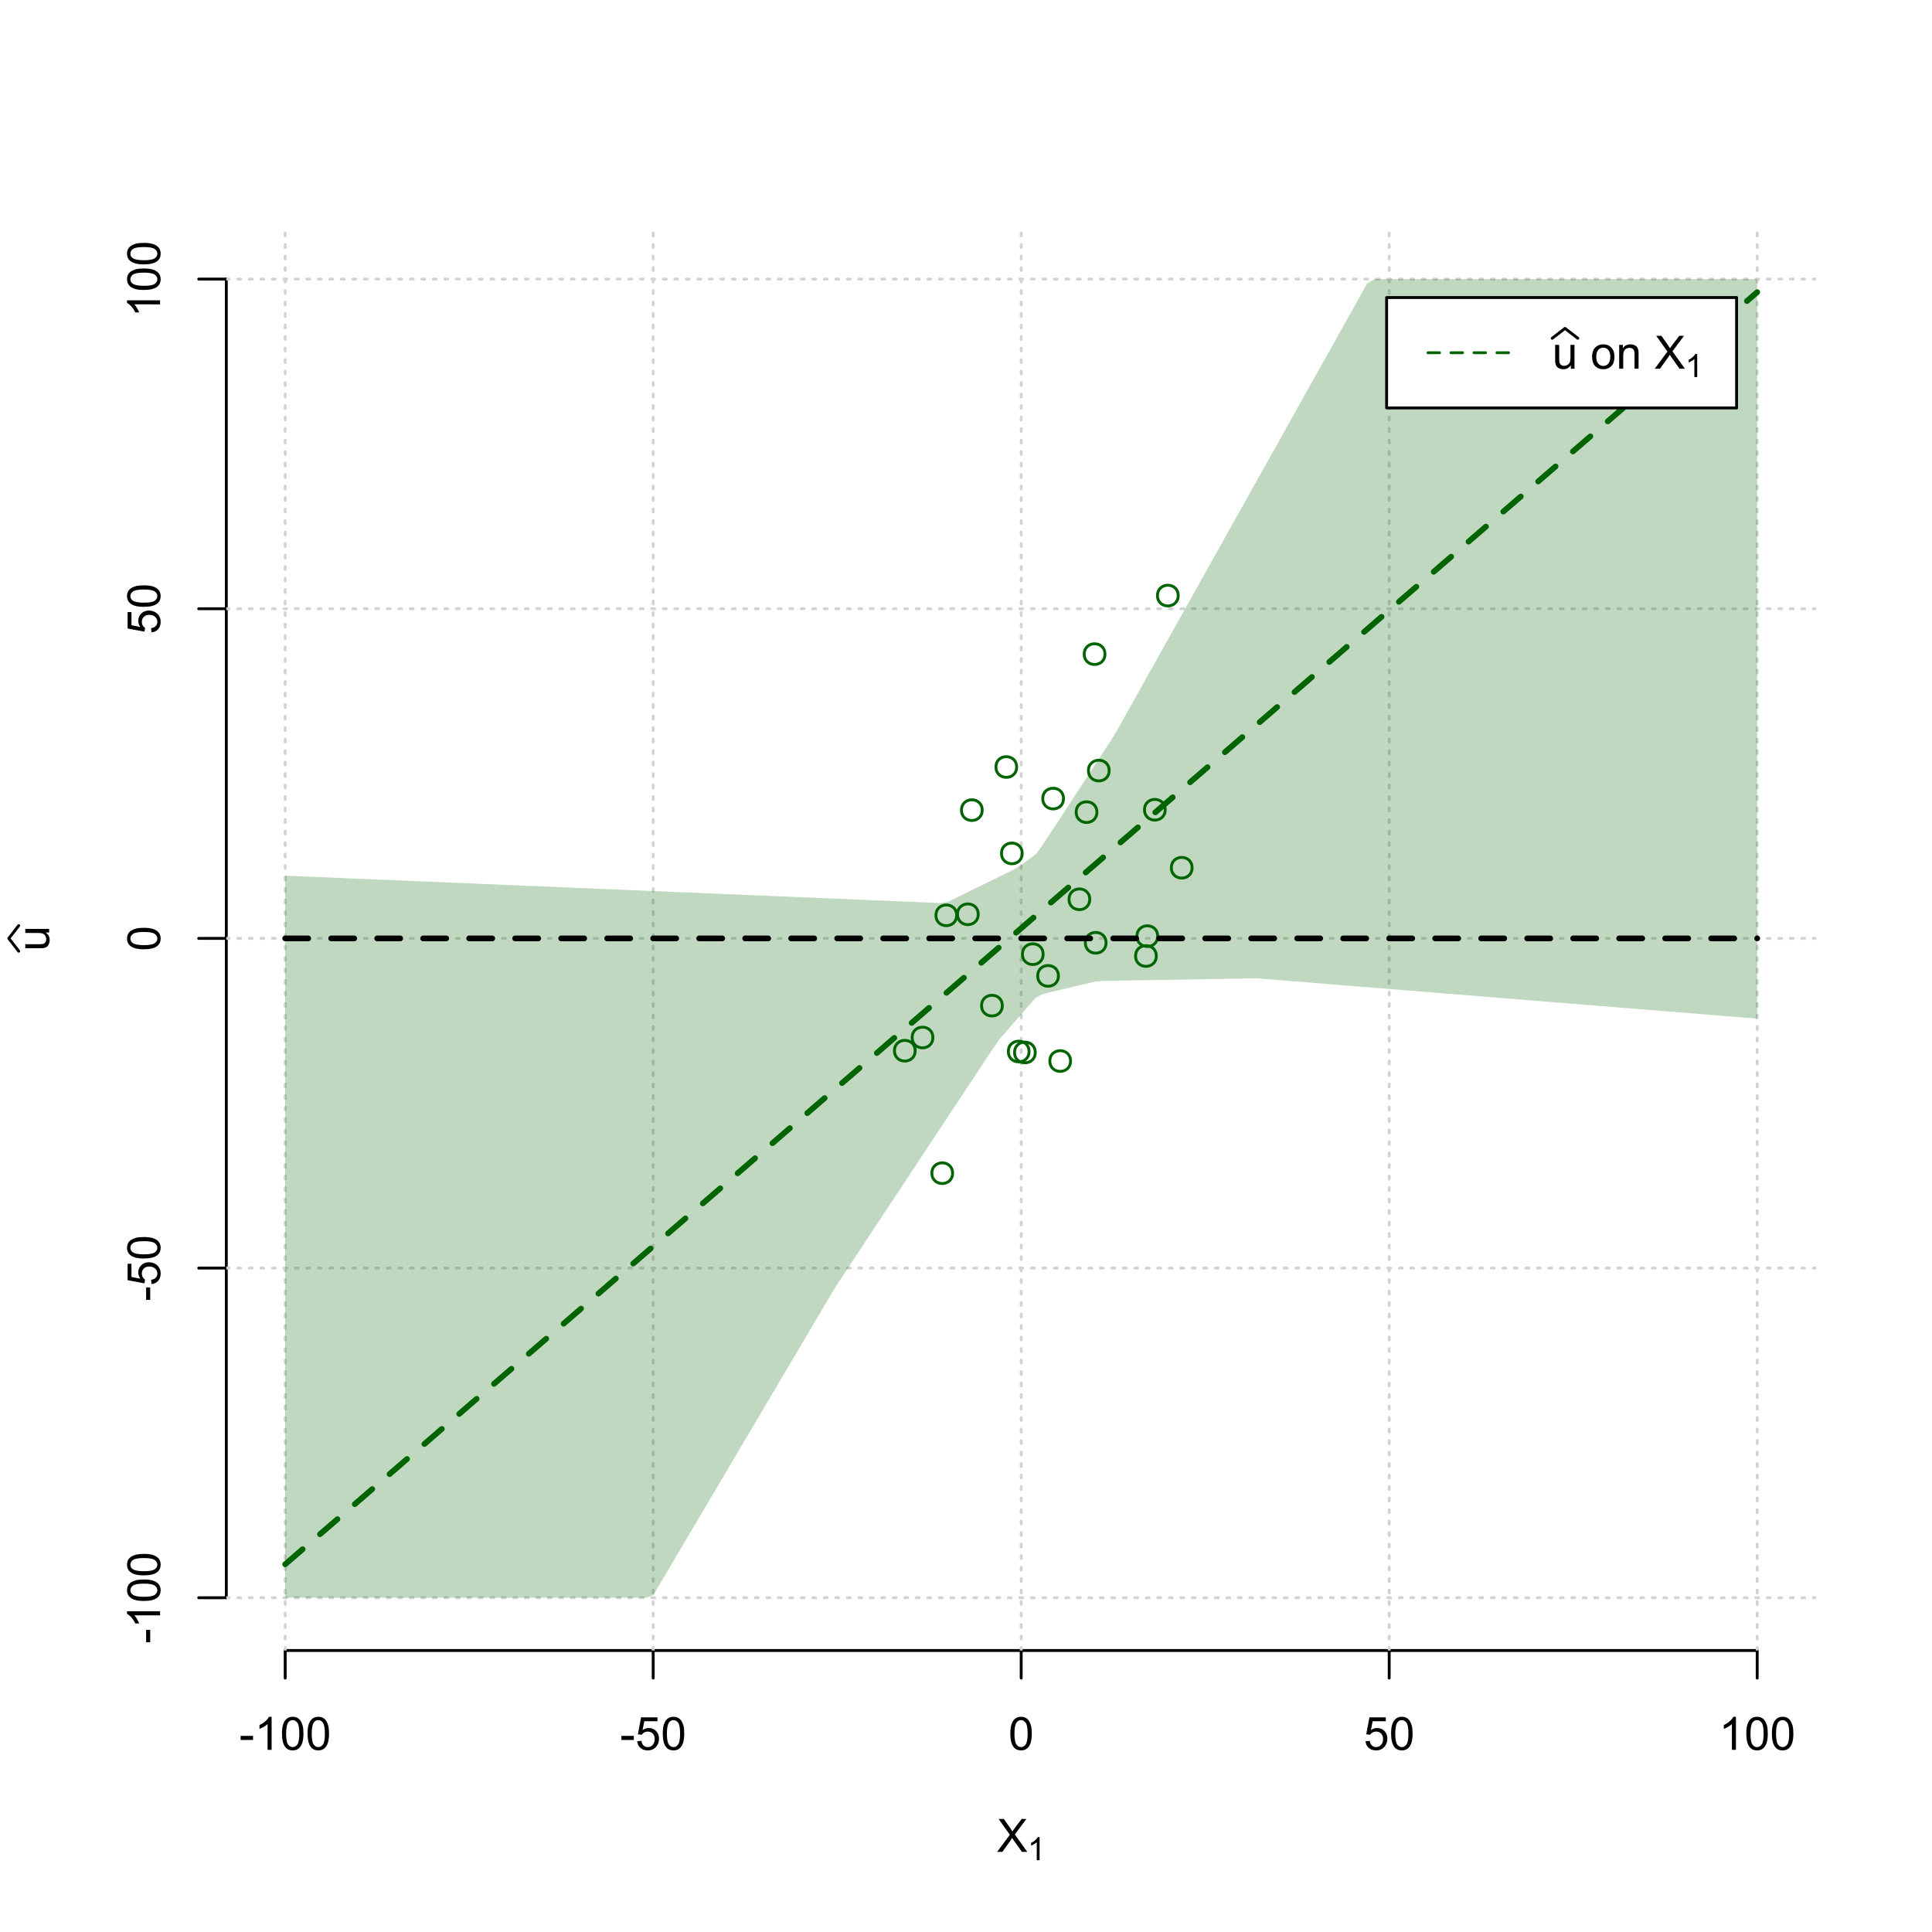 <?xml version="1.0" encoding="UTF-8"?>
<svg xmlns="http://www.w3.org/2000/svg" xmlns:xlink="http://www.w3.org/1999/xlink" width="504pt" height="504pt" viewBox="0 0 504 504" version="1.1">
<defs>
<g>
<symbol overflow="visible" id="glyph0-0">
<path style="stroke:none;" d="M 1.5 0 L 1.5 -7.5 L 7.5 -7.5 L 7.5 0 Z M 1.688 -0.188 L 7.312 -0.188 L 7.312 -7.312 L 1.688 -7.312 Z M 1.688 -0.188 "/>
</symbol>
<symbol overflow="visible" id="glyph0-1">
<path style="stroke:none;" d="M 0.055 0 L 3.375 -4.477 L 0.445 -8.59 L 1.797 -8.59 L 3.359 -6.387 C 3.68 -5.93 3.91 -5.578 4.047 -5.332 C 4.238 -5.645 4.465 -5.969 4.727 -6.312 L 6.457 -8.59 L 7.695 -8.59 L 4.676 -4.539 L 7.93 0 L 6.523 0 L 4.359 -3.062 C 4.238 -3.238 4.113 -3.43 3.984 -3.641 C 3.789 -3.324 3.652 -3.109 3.574 -2.992 L 1.418 0 Z M 0.055 0 "/>
</symbol>
<symbol overflow="visible" id="glyph0-2">
<path style="stroke:none;" d="M 0.383 -2.578 L 0.383 -3.641 L 3.621 -3.641 L 3.621 -2.578 Z M 0.383 -2.578 "/>
</symbol>
<symbol overflow="visible" id="glyph0-3">
<path style="stroke:none;" d="M 4.469 0 L 3.414 0 L 3.414 -6.719 C 3.16 -6.477 2.828 -6.234 2.414 -5.996 C 2 -5.75 1.629 -5.57 1.305 -5.449 L 1.305 -6.469 C 1.895 -6.742 2.41 -7.078 2.852 -7.477 C 3.293 -7.871 3.605 -8.254 3.789 -8.625 L 4.469 -8.625 Z M 4.469 0 "/>
</symbol>
<symbol overflow="visible" id="glyph0-4">
<path style="stroke:none;" d="M 0.5 -4.234 C 0.496 -5.246 0.602 -6.062 0.812 -6.688 C 1.02 -7.305 1.328 -7.785 1.742 -8.121 C 2.148 -8.457 2.668 -8.625 3.297 -8.625 C 3.758 -8.625 4.164 -8.531 4.512 -8.348 C 4.855 -8.16 5.141 -7.891 5.371 -7.543 C 5.594 -7.191 5.773 -6.766 5.906 -6.266 C 6.035 -5.762 6.098 -5.086 6.102 -4.234 C 6.098 -3.227 5.996 -2.414 5.789 -1.797 C 5.578 -1.176 5.266 -0.695 4.859 -0.359 C 4.445 -0.02 3.926 0.145 3.297 0.148 C 2.465 0.145 1.816 -0.148 1.348 -0.742 C 0.781 -1.457 0.496 -2.621 0.5 -4.234 Z M 1.582 -4.234 C 1.582 -2.824 1.746 -1.887 2.074 -1.418 C 2.402 -0.949 2.809 -0.715 3.297 -0.719 C 3.777 -0.715 4.184 -0.949 4.52 -1.422 C 4.848 -1.887 5.016 -2.824 5.016 -4.234 C 5.016 -5.648 4.848 -6.59 4.52 -7.055 C 4.184 -7.516 3.773 -7.746 3.289 -7.75 C 2.801 -7.746 2.414 -7.543 2.125 -7.137 C 1.762 -6.613 1.582 -5.645 1.582 -4.234 Z M 1.582 -4.234 "/>
</symbol>
<symbol overflow="visible" id="glyph0-5">
<path style="stroke:none;" d="M 0.5 -2.25 L 1.605 -2.344 C 1.684 -1.805 1.871 -1.398 2.176 -1.125 C 2.473 -0.852 2.836 -0.715 3.258 -0.719 C 3.766 -0.715 4.195 -0.906 4.547 -1.293 C 4.898 -1.672 5.074 -2.18 5.074 -2.82 C 5.074 -3.414 4.902 -3.891 4.566 -4.242 C 4.227 -4.59 3.785 -4.762 3.242 -4.766 C 2.898 -4.762 2.594 -4.684 2.32 -4.531 C 2.047 -4.375 1.832 -4.176 1.676 -3.93 L 0.688 -4.062 L 1.516 -8.473 L 5.789 -8.473 L 5.789 -7.465 L 2.359 -7.465 L 1.898 -5.156 C 2.414 -5.516 2.953 -5.695 3.523 -5.695 C 4.27 -5.695 4.902 -5.434 5.422 -4.914 C 5.934 -4.395 6.191 -3.727 6.195 -2.914 C 6.191 -2.133 5.965 -1.461 5.516 -0.898 C 4.961 -0.199 4.211 0.145 3.258 0.148 C 2.477 0.145 1.836 -0.07 1.344 -0.508 C 0.844 -0.941 0.562 -1.523 0.5 -2.25 Z M 0.5 -2.25 "/>
</symbol>
<symbol overflow="visible" id="glyph0-6">
<path style="stroke:none;" d="M 4.867 0 L 4.867 -0.914 C 4.379 -0.211 3.723 0.141 2.895 0.141 C 2.527 0.141 2.184 0.07 1.867 -0.07 C 1.547 -0.211 1.309 -0.387 1.156 -0.602 C 1 -0.812 0.895 -1.074 0.832 -1.383 C 0.785 -1.59 0.762 -1.918 0.766 -2.367 L 0.766 -6.223 L 1.82 -6.223 L 1.82 -2.773 C 1.816 -2.219 1.84 -1.848 1.887 -1.656 C 1.949 -1.379 2.09 -1.16 2.309 -1.004 C 2.523 -0.84 2.789 -0.762 3.105 -0.766 C 3.418 -0.762 3.715 -0.844 3.996 -1.008 C 4.273 -1.172 4.469 -1.391 4.586 -1.672 C 4.699 -1.949 4.758 -2.355 4.758 -2.891 L 4.758 -6.223 L 5.812 -6.223 L 5.812 0 Z M 4.867 0 "/>
</symbol>
<symbol overflow="visible" id="glyph0-7">
<path style="stroke:none;" d=""/>
</symbol>
<symbol overflow="visible" id="glyph0-8">
<path style="stroke:none;" d="M 0.398 -3.109 C 0.398 -4.262 0.719 -5.117 1.359 -5.672 C 1.895 -6.133 2.547 -6.363 3.316 -6.363 C 4.172 -6.363 4.871 -6.082 5.414 -5.52 C 5.953 -4.957 6.223 -4.184 6.227 -3.199 C 6.223 -2.398 6.102 -1.766 5.867 -1.309 C 5.625 -0.848 5.277 -0.492 4.82 -0.238 C 4.359 0.016 3.859 0.141 3.316 0.141 C 2.441 0.141 1.734 -0.137 1.203 -0.695 C 0.664 -1.254 0.398 -2.059 0.398 -3.109 Z M 1.484 -3.109 C 1.48 -2.309 1.656 -1.711 2.004 -1.32 C 2.348 -0.922 2.785 -0.727 3.316 -0.727 C 3.84 -0.727 4.273 -0.926 4.621 -1.324 C 4.969 -1.723 5.145 -2.328 5.145 -3.148 C 5.145 -3.914 4.969 -4.496 4.617 -4.895 C 4.266 -5.289 3.832 -5.488 3.316 -5.492 C 2.785 -5.488 2.348 -5.293 2.004 -4.898 C 1.656 -4.5 1.48 -3.902 1.484 -3.109 Z M 1.484 -3.109 "/>
</symbol>
<symbol overflow="visible" id="glyph0-9">
<path style="stroke:none;" d="M 0.789 0 L 0.789 -6.223 L 1.742 -6.223 L 1.742 -5.336 C 2.195 -6.02 2.855 -6.363 3.719 -6.363 C 4.09 -6.363 4.434 -6.293 4.754 -6.16 C 5.066 -6.023 5.305 -5.848 5.461 -5.633 C 5.617 -5.41 5.727 -5.152 5.789 -4.852 C 5.828 -4.656 5.848 -4.312 5.848 -3.828 L 5.848 0 L 4.793 0 L 4.793 -3.785 C 4.793 -4.215 4.75 -4.535 4.668 -4.75 C 4.586 -4.961 4.441 -5.129 4.234 -5.258 C 4.023 -5.383 3.777 -5.449 3.5 -5.449 C 3.047 -5.449 2.66 -5.305 2.332 -5.02 C 2.004 -4.734 1.84 -4.195 1.844 -3.398 L 1.844 0 Z M 0.789 0 "/>
</symbol>
<symbol overflow="visible" id="glyph1-0">
<path style="stroke:none;" d="M 1.051 0 L 1.051 -5.25 L 5.25 -5.25 L 5.25 0 Z M 1.18 -0.133 L 5.117 -0.133 L 5.117 -5.117 L 1.18 -5.117 Z M 1.18 -0.133 "/>
</symbol>
<symbol overflow="visible" id="glyph1-1">
<path style="stroke:none;" d="M 3.129 0 L 2.391 0 L 2.391 -4.703 C 2.211 -4.531 1.977 -4.363 1.691 -4.195 C 1.398 -4.023 1.141 -3.895 0.914 -3.812 L 0.914 -4.527 C 1.328 -4.719 1.688 -4.953 1.996 -5.234 C 2.305 -5.508 2.523 -5.777 2.652 -6.039 L 3.129 -6.039 Z M 3.129 0 "/>
</symbol>
<symbol overflow="visible" id="glyph2-0">
<path style="stroke:none;" d="M 0 -1.5 L -7.5 -1.5 L -7.5 -7.5 L 0 -7.5 Z M -0.188 -1.688 L -0.188 -7.312 L -7.312 -7.312 L -7.312 -1.688 Z M -0.188 -1.688 "/>
</symbol>
<symbol overflow="visible" id="glyph2-1">
<path style="stroke:none;" d="M 0 -4.867 L -0.914 -4.867 C -0.211 -4.379 0.141 -3.723 0.141 -2.895 C 0.141 -2.527 0.07 -2.184 -0.07 -1.867 C -0.211 -1.547 -0.387 -1.309 -0.598 -1.156 C -0.809 -1 -1.07 -0.895 -1.383 -0.832 C -1.59 -0.789 -1.918 -0.766 -2.367 -0.77 L -6.223 -0.77 L -6.223 -1.824 L -2.773 -1.824 C -2.219 -1.82 -1.848 -1.844 -1.656 -1.887 C -1.379 -1.949 -1.16 -2.09 -1.004 -2.309 C -0.84 -2.523 -0.762 -2.789 -0.766 -3.105 C -0.762 -3.418 -0.844 -3.715 -1.008 -3.996 C -1.172 -4.273 -1.391 -4.469 -1.672 -4.586 C -1.945 -4.699 -2.352 -4.758 -2.887 -4.758 L -6.223 -4.758 L -6.223 -5.812 L 0 -5.812 Z M 0 -4.867 "/>
</symbol>
<symbol overflow="visible" id="glyph2-2">
<path style="stroke:none;" d="M -2.578 -0.383 L -3.641 -0.383 L -3.641 -3.621 L -2.578 -3.621 Z M -2.578 -0.383 "/>
</symbol>
<symbol overflow="visible" id="glyph2-3">
<path style="stroke:none;" d="M 0 -4.469 L 0 -3.414 L -6.719 -3.418 C -6.477 -3.16 -6.234 -2.828 -5.996 -2.418 C -5.75 -2.004 -5.57 -1.633 -5.449 -1.309 L -6.469 -1.309 C -6.742 -1.895 -7.078 -2.41 -7.477 -2.852 C -7.871 -3.293 -8.254 -3.605 -8.625 -3.793 L -8.625 -4.473 Z M 0 -4.469 "/>
</symbol>
<symbol overflow="visible" id="glyph2-4">
<path style="stroke:none;" d="M -4.234 -0.5 C -5.246 -0.496 -6.062 -0.602 -6.688 -0.812 C -7.305 -1.02 -7.785 -1.328 -8.121 -1.742 C -8.457 -2.152 -8.625 -2.672 -8.625 -3.301 C -8.625 -3.758 -8.531 -4.164 -8.348 -4.512 C -8.16 -4.859 -7.891 -5.145 -7.543 -5.371 C -7.191 -5.594 -6.766 -5.773 -6.266 -5.906 C -5.762 -6.035 -5.086 -6.098 -4.234 -6.102 C -3.223 -6.098 -2.41 -5.996 -1.793 -5.789 C -1.176 -5.578 -0.695 -5.266 -0.359 -4.859 C -0.02 -4.445 0.145 -3.926 0.148 -3.297 C 0.145 -2.465 -0.148 -1.816 -0.742 -1.348 C -1.457 -0.781 -2.621 -0.496 -4.234 -0.5 Z M -4.234 -1.582 C -2.824 -1.582 -1.887 -1.746 -1.418 -2.074 C -0.949 -2.402 -0.715 -2.809 -0.719 -3.297 C -0.715 -3.777 -0.949 -4.184 -1.422 -4.52 C -1.887 -4.848 -2.824 -5.016 -4.234 -5.016 C -5.648 -5.016 -6.59 -4.848 -7.055 -4.52 C -7.516 -4.188 -7.746 -3.777 -7.75 -3.289 C -7.746 -2.801 -7.543 -2.414 -7.137 -2.129 C -6.613 -1.762 -5.645 -1.582 -4.234 -1.582 Z M -4.234 -1.582 "/>
</symbol>
<symbol overflow="visible" id="glyph2-5">
<path style="stroke:none;" d="M -2.25 -0.5 L -2.344 -1.605 C -1.805 -1.684 -1.398 -1.871 -1.125 -2.176 C -0.852 -2.473 -0.715 -2.836 -0.719 -3.258 C -0.715 -3.766 -0.906 -4.195 -1.293 -4.547 C -1.672 -4.898 -2.18 -5.074 -2.816 -5.074 C -3.414 -5.074 -3.891 -4.902 -4.242 -4.566 C -4.59 -4.227 -4.762 -3.785 -4.766 -3.242 C -4.762 -2.898 -4.684 -2.594 -4.531 -2.32 C -4.375 -2.047 -4.176 -1.832 -3.93 -1.676 L -4.062 -0.688 L -8.473 -1.52 L -8.473 -5.789 L -7.465 -5.789 L -7.465 -2.363 L -5.156 -1.898 C -5.516 -2.414 -5.695 -2.953 -5.695 -3.523 C -5.695 -4.27 -5.434 -4.902 -4.914 -5.422 C -4.395 -5.934 -3.727 -6.191 -2.91 -6.195 C -2.133 -6.191 -1.461 -5.965 -0.895 -5.516 C -0.199 -4.961 0.145 -4.211 0.148 -3.258 C 0.145 -2.477 -0.07 -1.836 -0.508 -1.344 C -0.941 -0.848 -1.523 -0.566 -2.25 -0.5 Z M -2.25 -0.5 "/>
</symbol>
</g>
<clipPath id="clip1">
  <path d="M 74 59.039 L 75 59.039 L 75 430.559 L 74 430.559 Z M 74 59.039 "/>
</clipPath>
<clipPath id="clip2">
  <path d="M 170 59.039 L 171 59.039 L 171 430.559 L 170 430.559 Z M 170 59.039 "/>
</clipPath>
<clipPath id="clip3">
  <path d="M 266 59.039 L 267 59.039 L 267 430.559 L 266 430.559 Z M 266 59.039 "/>
</clipPath>
<clipPath id="clip4">
  <path d="M 362 59.039 L 363 59.039 L 363 430.559 L 362 430.559 Z M 362 59.039 "/>
</clipPath>
<clipPath id="clip5">
  <path d="M 458 59.039 L 459 59.039 L 459 430.559 L 458 430.559 Z M 458 59.039 "/>
</clipPath>
<clipPath id="clip6">
  <path d="M 59.039 416 L 473.758 416 L 473.758 418 L 59.039 418 Z M 59.039 416 "/>
</clipPath>
<clipPath id="clip7">
  <path d="M 59.039 330 L 473.758 330 L 473.758 332 L 59.039 332 Z M 59.039 330 "/>
</clipPath>
<clipPath id="clip8">
  <path d="M 59.039 244 L 473.758 244 L 473.758 246 L 59.039 246 Z M 59.039 244 "/>
</clipPath>
<clipPath id="clip9">
  <path d="M 59.039 158 L 473.758 158 L 473.758 160 L 59.039 160 Z M 59.039 158 "/>
</clipPath>
<clipPath id="clip10">
  <path d="M 59.039 72 L 473.758 72 L 473.758 74 L 59.039 74 Z M 59.039 72 "/>
</clipPath>
</defs>
<g id="surface4866">
<rect x="0" y="0" width="504" height="504" style="fill:rgb(100%,100%,100%);fill-opacity:1;stroke:none;"/>
<g style="fill:rgb(0%,0%,0%);fill-opacity:1;">
  <use xlink:href="#glyph0-1" x="260.062" y="483.102"/>
</g>
<g style="fill:rgb(0%,0%,0%);fill-opacity:1;">
  <use xlink:href="#glyph1-1" x="268.066" y="485.281"/>
</g>
<g style="fill:rgb(0%,0%,0%);fill-opacity:1;">
  <use xlink:href="#glyph2-1" x="12.82" y="248.137"/>
</g>
<path style="fill:none;stroke-width:0.75;stroke-linecap:round;stroke-linejoin:round;stroke:rgb(0%,0%,0%);stroke-opacity:1;stroke-miterlimit:10;" d="M 4.879 248.137 L 2.301 244.801 L 4.879 241.465 "/>
<path style="fill:none;stroke-width:0.75;stroke-linecap:round;stroke-linejoin:round;stroke:rgb(0%,0%,0%);stroke-opacity:1;stroke-miterlimit:10;" d="M 74.398 430.559 L 458.398 430.559 "/>
<path style="fill:none;stroke-width:0.75;stroke-linecap:round;stroke-linejoin:round;stroke:rgb(0%,0%,0%);stroke-opacity:1;stroke-miterlimit:10;" d="M 74.398 430.559 L 74.398 437.762 "/>
<path style="fill:none;stroke-width:0.75;stroke-linecap:round;stroke-linejoin:round;stroke:rgb(0%,0%,0%);stroke-opacity:1;stroke-miterlimit:10;" d="M 170.398 430.559 L 170.398 437.762 "/>
<path style="fill:none;stroke-width:0.75;stroke-linecap:round;stroke-linejoin:round;stroke:rgb(0%,0%,0%);stroke-opacity:1;stroke-miterlimit:10;" d="M 266.398 430.559 L 266.398 437.762 "/>
<path style="fill:none;stroke-width:0.75;stroke-linecap:round;stroke-linejoin:round;stroke:rgb(0%,0%,0%);stroke-opacity:1;stroke-miterlimit:10;" d="M 362.398 430.559 L 362.398 437.762 "/>
<path style="fill:none;stroke-width:0.75;stroke-linecap:round;stroke-linejoin:round;stroke:rgb(0%,0%,0%);stroke-opacity:1;stroke-miterlimit:10;" d="M 458.398 430.559 L 458.398 437.762 "/>
<g style="fill:rgb(0%,0%,0%);fill-opacity:1;">
  <use xlink:href="#glyph0-2" x="62.391" y="456.48"/>
  <use xlink:href="#glyph0-3" x="66.387" y="456.48"/>
  <use xlink:href="#glyph0-4" x="73.061" y="456.48"/>
  <use xlink:href="#glyph0-4" x="79.734" y="456.48"/>
</g>
<g style="fill:rgb(0%,0%,0%);fill-opacity:1;">
  <use xlink:href="#glyph0-2" x="161.727" y="456.48"/>
  <use xlink:href="#glyph0-5" x="165.723" y="456.48"/>
  <use xlink:href="#glyph0-4" x="172.396" y="456.48"/>
</g>
<g style="fill:rgb(0%,0%,0%);fill-opacity:1;">
  <use xlink:href="#glyph0-4" x="263.062" y="456.48"/>
</g>
<g style="fill:rgb(0%,0%,0%);fill-opacity:1;">
  <use xlink:href="#glyph0-5" x="355.727" y="456.48"/>
  <use xlink:href="#glyph0-4" x="362.4" y="456.48"/>
</g>
<g style="fill:rgb(0%,0%,0%);fill-opacity:1;">
  <use xlink:href="#glyph0-3" x="448.387" y="456.48"/>
  <use xlink:href="#glyph0-4" x="455.061" y="456.48"/>
  <use xlink:href="#glyph0-4" x="461.734" y="456.48"/>
</g>
<path style="fill:none;stroke-width:0.75;stroke-linecap:round;stroke-linejoin:round;stroke:rgb(0%,0%,0%);stroke-opacity:1;stroke-miterlimit:10;" d="M 59.039 416.801 L 59.039 72.801 "/>
<path style="fill:none;stroke-width:0.75;stroke-linecap:round;stroke-linejoin:round;stroke:rgb(0%,0%,0%);stroke-opacity:1;stroke-miterlimit:10;" d="M 59.039 416.801 L 51.84 416.801 "/>
<path style="fill:none;stroke-width:0.75;stroke-linecap:round;stroke-linejoin:round;stroke:rgb(0%,0%,0%);stroke-opacity:1;stroke-miterlimit:10;" d="M 59.039 330.801 L 51.84 330.801 "/>
<path style="fill:none;stroke-width:0.75;stroke-linecap:round;stroke-linejoin:round;stroke:rgb(0%,0%,0%);stroke-opacity:1;stroke-miterlimit:10;" d="M 59.039 244.801 L 51.84 244.801 "/>
<path style="fill:none;stroke-width:0.75;stroke-linecap:round;stroke-linejoin:round;stroke:rgb(0%,0%,0%);stroke-opacity:1;stroke-miterlimit:10;" d="M 59.039 158.801 L 51.84 158.801 "/>
<path style="fill:none;stroke-width:0.75;stroke-linecap:round;stroke-linejoin:round;stroke:rgb(0%,0%,0%);stroke-opacity:1;stroke-miterlimit:10;" d="M 59.039 72.801 L 51.84 72.801 "/>
<g style="fill:rgb(0%,0%,0%);fill-opacity:1;">
  <use xlink:href="#glyph2-2" x="41.762" y="428.809"/>
  <use xlink:href="#glyph2-3" x="41.762" y="424.812"/>
  <use xlink:href="#glyph2-4" x="41.762" y="418.139"/>
  <use xlink:href="#glyph2-4" x="41.762" y="411.465"/>
</g>
<g style="fill:rgb(0%,0%,0%);fill-opacity:1;">
  <use xlink:href="#glyph2-2" x="41.762" y="339.473"/>
  <use xlink:href="#glyph2-5" x="41.762" y="335.477"/>
  <use xlink:href="#glyph2-4" x="41.762" y="328.803"/>
</g>
<g style="fill:rgb(0%,0%,0%);fill-opacity:1;">
  <use xlink:href="#glyph2-4" x="41.762" y="248.137"/>
</g>
<g style="fill:rgb(0%,0%,0%);fill-opacity:1;">
  <use xlink:href="#glyph2-5" x="41.762" y="165.473"/>
  <use xlink:href="#glyph2-4" x="41.762" y="158.799"/>
</g>
<g style="fill:rgb(0%,0%,0%);fill-opacity:1;">
  <use xlink:href="#glyph2-3" x="41.762" y="82.812"/>
  <use xlink:href="#glyph2-4" x="41.762" y="76.139"/>
  <use xlink:href="#glyph2-4" x="41.762" y="69.465"/>
</g>
<g clip-path="url(#clip1)" clip-rule="nonzero">
<path style="fill:none;stroke-width:0.75;stroke-linecap:round;stroke-linejoin:round;stroke:rgb(82.745%,82.745%,82.745%);stroke-opacity:1;stroke-dasharray:0.75,2.25;stroke-miterlimit:10;" d="M 74.398 430.559 L 74.398 59.039 "/>
</g>
<g clip-path="url(#clip2)" clip-rule="nonzero">
<path style="fill:none;stroke-width:0.75;stroke-linecap:round;stroke-linejoin:round;stroke:rgb(82.745%,82.745%,82.745%);stroke-opacity:1;stroke-dasharray:0.75,2.25;stroke-miterlimit:10;" d="M 170.398 430.559 L 170.398 59.039 "/>
</g>
<g clip-path="url(#clip3)" clip-rule="nonzero">
<path style="fill:none;stroke-width:0.75;stroke-linecap:round;stroke-linejoin:round;stroke:rgb(82.745%,82.745%,82.745%);stroke-opacity:1;stroke-dasharray:0.75,2.25;stroke-miterlimit:10;" d="M 266.398 430.559 L 266.398 59.039 "/>
</g>
<g clip-path="url(#clip4)" clip-rule="nonzero">
<path style="fill:none;stroke-width:0.75;stroke-linecap:round;stroke-linejoin:round;stroke:rgb(82.745%,82.745%,82.745%);stroke-opacity:1;stroke-dasharray:0.75,2.25;stroke-miterlimit:10;" d="M 362.398 430.559 L 362.398 59.039 "/>
</g>
<g clip-path="url(#clip5)" clip-rule="nonzero">
<path style="fill:none;stroke-width:0.75;stroke-linecap:round;stroke-linejoin:round;stroke:rgb(82.745%,82.745%,82.745%);stroke-opacity:1;stroke-dasharray:0.75,2.25;stroke-miterlimit:10;" d="M 458.398 430.559 L 458.398 59.039 "/>
</g>
<g clip-path="url(#clip6)" clip-rule="nonzero">
<path style="fill:none;stroke-width:0.75;stroke-linecap:round;stroke-linejoin:round;stroke:rgb(82.745%,82.745%,82.745%);stroke-opacity:1;stroke-dasharray:0.75,2.25;stroke-miterlimit:10;" d="M 59.039 416.801 L 473.762 416.801 "/>
</g>
<g clip-path="url(#clip7)" clip-rule="nonzero">
<path style="fill:none;stroke-width:0.75;stroke-linecap:round;stroke-linejoin:round;stroke:rgb(82.745%,82.745%,82.745%);stroke-opacity:1;stroke-dasharray:0.75,2.25;stroke-miterlimit:10;" d="M 59.039 330.801 L 473.762 330.801 "/>
</g>
<g clip-path="url(#clip8)" clip-rule="nonzero">
<path style="fill:none;stroke-width:0.75;stroke-linecap:round;stroke-linejoin:round;stroke:rgb(82.745%,82.745%,82.745%);stroke-opacity:1;stroke-dasharray:0.75,2.25;stroke-miterlimit:10;" d="M 59.039 244.801 L 473.762 244.801 "/>
</g>
<g clip-path="url(#clip9)" clip-rule="nonzero">
<path style="fill:none;stroke-width:0.75;stroke-linecap:round;stroke-linejoin:round;stroke:rgb(82.745%,82.745%,82.745%);stroke-opacity:1;stroke-dasharray:0.75,2.25;stroke-miterlimit:10;" d="M 59.039 158.801 L 473.762 158.801 "/>
</g>
<g clip-path="url(#clip10)" clip-rule="nonzero">
<path style="fill:none;stroke-width:0.75;stroke-linecap:round;stroke-linejoin:round;stroke:rgb(82.745%,82.745%,82.745%);stroke-opacity:1;stroke-dasharray:0.75,2.25;stroke-miterlimit:10;" d="M 59.039 72.801 L 473.762 72.801 "/>
</g>
<path style=" stroke:none;fill-rule:nonzero;fill:rgb(0%,39.216%,0%);fill-opacity:0.251;" d="M 74.398 219.328 L 74.398 228.438 L 76.32 228.52 L 78.238 228.598 L 80.16 228.68 L 82.078 228.758 L 84 228.84 L 85.922 228.918 L 87.84 229 L 89.762 229.082 L 91.68 229.16 L 93.602 229.242 L 95.52 229.32 L 97.441 229.402 L 99.359 229.48 L 101.281 229.562 L 103.199 229.641 L 105.121 229.723 L 107.039 229.801 L 108.961 229.883 L 110.879 229.961 L 112.801 230.043 L 114.719 230.121 L 116.641 230.203 L 118.559 230.281 L 120.48 230.363 L 122.398 230.441 L 124.32 230.523 L 126.238 230.602 L 128.16 230.684 L 130.078 230.766 L 132 230.844 L 133.922 230.926 L 135.84 231.004 L 137.762 231.086 L 139.68 231.164 L 141.602 231.246 L 143.52 231.324 L 145.441 231.406 L 147.359 231.484 L 149.281 231.566 L 151.199 231.645 L 153.121 231.727 L 155.039 231.805 L 156.961 231.887 L 158.879 231.965 L 160.801 232.047 L 162.719 232.125 L 164.641 232.207 L 166.559 232.285 L 168.48 232.367 L 170.398 232.449 L 172.32 232.527 L 174.238 232.609 L 176.16 232.688 L 178.078 232.77 L 180 232.848 L 181.922 232.93 L 183.84 233.008 L 185.762 233.09 L 187.68 233.168 L 189.602 233.25 L 191.52 233.328 L 193.441 233.41 L 195.359 233.488 L 197.281 233.57 L 199.199 233.648 L 201.121 233.73 L 203.039 233.809 L 204.961 233.891 L 206.879 233.969 L 208.801 234.051 L 210.719 234.133 L 212.641 234.211 L 214.559 234.293 L 216.48 234.371 L 218.398 234.453 L 220.32 234.531 L 222.238 234.613 L 224.16 234.691 L 226.078 234.773 L 228 234.852 L 229.922 234.934 L 231.84 235.012 L 233.762 235.094 L 235.68 235.172 L 237.602 235.254 L 239.52 235.332 L 241.441 235.414 L 243.359 235.492 L 245.281 235.574 L 247.199 235.309 L 249.121 234.367 L 251.039 233.43 L 252.961 232.488 L 254.879 231.547 L 256.801 230.609 L 258.719 229.668 L 260.641 228.727 L 262.559 227.789 L 264.48 226.848 L 266.398 225.664 L 268.32 224.254 L 270.238 222.844 L 272.16 220.199 L 274.078 217.258 L 277.922 211.375 L 279.84 208.43 L 281.762 205.488 L 283.68 202.547 L 285.602 199.605 L 287.52 196.66 L 289.441 193.719 L 291.359 190.625 L 293.281 187.195 L 295.199 183.762 L 297.121 180.332 L 299.039 176.902 L 300.961 173.469 L 302.879 170.039 L 304.801 166.609 L 306.719 163.176 L 308.641 159.746 L 310.559 156.316 L 312.48 152.883 L 314.398 149.453 L 316.32 146.023 L 318.238 142.594 L 320.16 139.16 L 322.078 135.73 L 324 132.301 L 325.922 128.867 L 327.84 125.438 L 329.762 122.008 L 331.68 118.574 L 333.602 115.145 L 335.52 111.715 L 337.441 108.281 L 339.359 104.852 L 341.281 101.422 L 343.199 97.992 L 345.121 94.559 L 347.039 91.129 L 348.961 87.699 L 350.879 84.266 L 352.801 80.836 L 354.719 77.406 L 356.641 73.973 L 358.559 72.801 L 458.398 72.801 L 458.398 281.191 L 458.398 265.727 L 456.48 265.57 L 454.559 265.418 L 452.641 265.262 L 450.719 265.109 L 448.801 264.953 L 446.879 264.797 L 444.961 264.645 L 443.039 264.488 L 441.121 264.336 L 439.199 264.18 L 437.281 264.023 L 435.359 263.871 L 433.441 263.715 L 431.52 263.562 L 429.602 263.406 L 427.68 263.25 L 425.762 263.098 L 423.84 262.941 L 421.922 262.789 L 420 262.633 L 418.078 262.48 L 416.16 262.324 L 414.238 262.168 L 412.32 262.016 L 410.398 261.859 L 408.48 261.707 L 406.559 261.551 L 404.641 261.395 L 402.719 261.242 L 400.801 261.086 L 398.879 260.934 L 396.961 260.777 L 395.039 260.621 L 393.121 260.469 L 391.199 260.312 L 389.281 260.16 L 387.359 260.004 L 385.441 259.848 L 383.52 259.695 L 381.602 259.539 L 379.68 259.387 L 377.762 259.23 L 375.84 259.078 L 373.922 258.922 L 372 258.766 L 370.078 258.613 L 368.16 258.457 L 366.238 258.305 L 364.32 258.148 L 362.398 257.992 L 360.48 257.84 L 358.559 257.684 L 356.641 257.531 L 354.719 257.375 L 352.801 257.219 L 350.879 257.066 L 348.961 256.91 L 347.039 256.758 L 345.121 256.602 L 343.199 256.445 L 341.281 256.293 L 339.359 256.137 L 337.441 255.984 L 335.52 255.828 L 333.602 255.672 L 331.68 255.52 L 329.762 255.363 L 327.84 255.219 L 325.922 255.25 L 324 255.281 L 322.078 255.316 L 320.16 255.348 L 318.238 255.379 L 316.32 255.41 L 314.398 255.441 L 312.48 255.477 L 310.559 255.508 L 308.641 255.539 L 306.719 255.57 L 304.801 255.605 L 302.879 255.637 L 300.961 255.668 L 299.039 255.699 L 297.121 255.734 L 295.199 255.766 L 293.281 255.797 L 291.359 255.828 L 289.441 255.863 L 287.52 255.895 L 285.602 256.074 L 283.68 256.531 L 281.762 256.988 L 279.84 257.445 L 277.922 257.902 L 274.078 258.816 L 272.16 259.273 L 270.238 260.211 L 268.32 262.41 L 266.398 264.605 L 264.48 266.805 L 262.559 269.004 L 260.641 271.203 L 258.719 274.004 L 256.801 276.91 L 254.879 279.816 L 252.961 282.723 L 251.039 285.629 L 249.121 288.535 L 247.199 291.441 L 245.281 294.348 L 243.359 297.254 L 241.441 300.16 L 239.52 303.066 L 237.602 305.973 L 235.68 308.879 L 233.762 311.785 L 231.84 314.691 L 229.922 317.598 L 226.078 323.41 L 224.16 326.316 L 222.238 329.223 L 220.32 332.129 L 218.398 335.035 L 216.48 338.203 L 214.559 341.453 L 212.641 344.699 L 210.719 347.949 L 208.801 351.195 L 206.879 354.445 L 204.961 357.691 L 203.039 360.941 L 201.121 364.188 L 199.199 367.438 L 197.281 370.684 L 195.359 373.93 L 193.441 377.18 L 191.52 380.426 L 189.602 383.676 L 187.68 386.922 L 185.762 390.172 L 183.84 393.418 L 181.922 396.668 L 180 399.914 L 178.078 403.164 L 176.16 406.41 L 174.238 409.66 L 172.32 412.906 L 170.398 416.156 L 168.48 416.801 L 74.398 416.801 Z M 74.398 219.328 "/>
<path style="fill:none;stroke-width:0.75;stroke-linecap:round;stroke-linejoin:round;stroke:rgb(0%,39.216%,0%);stroke-opacity:1;stroke-miterlimit:10;" d="M 243.355 270.652 C 243.355 274.254 237.957 274.254 237.957 270.652 C 237.957 267.055 243.355 267.055 243.355 270.652 "/>
<path style="fill:none;stroke-width:0.75;stroke-linecap:round;stroke-linejoin:round;stroke:rgb(0%,39.216%,0%);stroke-opacity:1;stroke-miterlimit:10;" d="M 272.121 248.918 C 272.121 252.516 266.723 252.516 266.723 248.918 C 266.723 245.316 272.121 245.316 272.121 248.918 "/>
<path style="fill:none;stroke-width:0.75;stroke-linecap:round;stroke-linejoin:round;stroke:rgb(0%,39.216%,0%);stroke-opacity:1;stroke-miterlimit:10;" d="M 279.27 276.789 C 279.27 280.391 273.871 280.391 273.871 276.789 C 273.871 273.188 279.27 273.188 279.27 276.789 "/>
<path style="fill:none;stroke-width:0.75;stroke-linecap:round;stroke-linejoin:round;stroke:rgb(0%,39.216%,0%);stroke-opacity:1;stroke-miterlimit:10;" d="M 302 244.215 C 302 247.812 296.602 247.812 296.602 244.215 C 296.602 240.613 302 240.613 302 244.215 "/>
<path style="fill:none;stroke-width:0.75;stroke-linecap:round;stroke-linejoin:round;stroke:rgb(0%,39.216%,0%);stroke-opacity:1;stroke-miterlimit:10;" d="M 288.535 245.941 C 288.535 249.543 283.133 249.543 283.133 245.941 C 283.133 242.344 288.535 242.344 288.535 245.941 "/>
<path style="fill:none;stroke-width:0.75;stroke-linecap:round;stroke-linejoin:round;stroke:rgb(0%,39.216%,0%);stroke-opacity:1;stroke-miterlimit:10;" d="M 256.223 211.34 C 256.223 214.941 250.82 214.941 250.82 211.34 C 250.82 207.742 256.223 207.742 256.223 211.34 "/>
<path style="fill:none;stroke-width:0.75;stroke-linecap:round;stroke-linejoin:round;stroke:rgb(0%,39.216%,0%);stroke-opacity:1;stroke-miterlimit:10;" d="M 301.645 249.395 C 301.645 252.992 296.242 252.992 296.242 249.395 C 296.242 245.793 301.645 245.793 301.645 249.395 "/>
<path style="fill:none;stroke-width:0.75;stroke-linecap:round;stroke-linejoin:round;stroke:rgb(0%,39.216%,0%);stroke-opacity:1;stroke-miterlimit:10;" d="M 284.277 234.598 C 284.277 238.195 278.879 238.195 278.879 234.598 C 278.879 230.996 284.277 230.996 284.277 234.598 "/>
<path style="fill:none;stroke-width:0.75;stroke-linecap:round;stroke-linejoin:round;stroke:rgb(0%,39.216%,0%);stroke-opacity:1;stroke-miterlimit:10;" d="M 288.246 170.641 C 288.246 174.242 282.844 174.242 282.844 170.641 C 282.844 167.043 288.246 167.043 288.246 170.641 "/>
<path style="fill:none;stroke-width:0.75;stroke-linecap:round;stroke-linejoin:round;stroke:rgb(0%,39.216%,0%);stroke-opacity:1;stroke-miterlimit:10;" d="M 238.738 274.102 C 238.738 277.703 233.336 277.703 233.336 274.102 C 233.336 270.504 238.738 270.504 238.738 274.102 "/>
<path style="fill:none;stroke-width:0.75;stroke-linecap:round;stroke-linejoin:round;stroke:rgb(0%,39.216%,0%);stroke-opacity:1;stroke-miterlimit:10;" d="M 276.109 254.578 C 276.109 258.18 270.711 258.18 270.711 254.578 C 270.711 250.98 276.109 250.98 276.109 254.578 "/>
<path style="fill:none;stroke-width:0.75;stroke-linecap:round;stroke-linejoin:round;stroke:rgb(0%,39.216%,0%);stroke-opacity:1;stroke-miterlimit:10;" d="M 268.449 274.309 C 268.449 277.91 263.047 277.91 263.047 274.309 C 263.047 270.707 268.449 270.707 268.449 274.309 "/>
<path style="fill:none;stroke-width:0.75;stroke-linecap:round;stroke-linejoin:round;stroke:rgb(0%,39.216%,0%);stroke-opacity:1;stroke-miterlimit:10;" d="M 249.559 238.777 C 249.559 242.379 244.16 242.379 244.16 238.777 C 244.16 235.176 249.559 235.176 249.559 238.777 "/>
<path style="fill:none;stroke-width:0.75;stroke-linecap:round;stroke-linejoin:round;stroke:rgb(0%,39.216%,0%);stroke-opacity:1;stroke-miterlimit:10;" d="M 303.961 211.238 C 303.961 214.84 298.562 214.84 298.562 211.238 C 298.562 207.641 303.961 207.641 303.961 211.238 "/>
<path style="fill:none;stroke-width:0.75;stroke-linecap:round;stroke-linejoin:round;stroke:rgb(0%,39.216%,0%);stroke-opacity:1;stroke-miterlimit:10;" d="M 265.211 200.09 C 265.211 203.691 259.812 203.691 259.812 200.09 C 259.812 196.492 265.211 196.492 265.211 200.09 "/>
<path style="fill:none;stroke-width:0.75;stroke-linecap:round;stroke-linejoin:round;stroke:rgb(0%,39.216%,0%);stroke-opacity:1;stroke-miterlimit:10;" d="M 255.184 238.508 C 255.184 242.109 249.785 242.109 249.785 238.508 C 249.785 234.906 255.184 234.906 255.184 238.508 "/>
<path style="fill:none;stroke-width:0.75;stroke-linecap:round;stroke-linejoin:round;stroke:rgb(0%,39.216%,0%);stroke-opacity:1;stroke-miterlimit:10;" d="M 286.145 211.863 C 286.145 215.461 280.746 215.461 280.746 211.863 C 280.746 208.262 286.145 208.262 286.145 211.863 "/>
<path style="fill:none;stroke-width:0.75;stroke-linecap:round;stroke-linejoin:round;stroke:rgb(0%,39.216%,0%);stroke-opacity:1;stroke-miterlimit:10;" d="M 270.066 274.555 C 270.066 278.152 264.668 278.152 264.668 274.555 C 264.668 270.953 270.066 270.953 270.066 274.555 "/>
<path style="fill:none;stroke-width:0.75;stroke-linecap:round;stroke-linejoin:round;stroke:rgb(0%,39.216%,0%);stroke-opacity:1;stroke-miterlimit:10;" d="M 310.977 226.367 C 310.977 229.969 305.574 229.969 305.574 226.367 C 305.574 222.766 310.977 222.766 310.977 226.367 "/>
<path style="fill:none;stroke-width:0.75;stroke-linecap:round;stroke-linejoin:round;stroke:rgb(0%,39.216%,0%);stroke-opacity:1;stroke-miterlimit:10;" d="M 266.66 222.625 C 266.66 226.227 261.262 226.227 261.262 222.625 C 261.262 219.023 266.66 219.023 266.66 222.625 "/>
<path style="fill:none;stroke-width:0.75;stroke-linecap:round;stroke-linejoin:round;stroke:rgb(0%,39.216%,0%);stroke-opacity:1;stroke-miterlimit:10;" d="M 289.34 201.016 C 289.34 204.617 283.941 204.617 283.941 201.016 C 283.941 197.418 289.34 197.418 289.34 201.016 "/>
<path style="fill:none;stroke-width:0.75;stroke-linecap:round;stroke-linejoin:round;stroke:rgb(0%,39.216%,0%);stroke-opacity:1;stroke-miterlimit:10;" d="M 277.426 208.324 C 277.426 211.926 272.027 211.926 272.027 208.324 C 272.027 204.723 277.426 204.723 277.426 208.324 "/>
<path style="fill:none;stroke-width:0.75;stroke-linecap:round;stroke-linejoin:round;stroke:rgb(0%,39.216%,0%);stroke-opacity:1;stroke-miterlimit:10;" d="M 307.355 155.363 C 307.355 158.965 301.953 158.965 301.953 155.363 C 301.953 151.766 307.355 151.766 307.355 155.363 "/>
<path style="fill:none;stroke-width:0.75;stroke-linecap:round;stroke-linejoin:round;stroke:rgb(0%,39.216%,0%);stroke-opacity:1;stroke-miterlimit:10;" d="M 261.469 262.336 C 261.469 265.938 256.066 265.938 256.066 262.336 C 256.066 258.738 261.469 258.738 261.469 262.336 "/>
<path style="fill:none;stroke-width:0.75;stroke-linecap:round;stroke-linejoin:round;stroke:rgb(0%,39.216%,0%);stroke-opacity:1;stroke-miterlimit:10;" d="M 248.5 306.047 C 248.5 309.645 243.098 309.645 243.098 306.047 C 243.098 302.445 248.5 302.445 248.5 306.047 "/>
<path style="fill:none;stroke-width:1.5;stroke-linecap:round;stroke-linejoin:round;stroke:rgb(0%,0%,0%);stroke-opacity:1;stroke-dasharray:6,6;stroke-miterlimit:10;" d="M 74.398 244.801 L 458.398 244.801 "/>
<path style="fill:none;stroke-width:1.5;stroke-linecap:round;stroke-linejoin:round;stroke:rgb(0%,39.216%,0%);stroke-opacity:1;stroke-dasharray:6,6;stroke-miterlimit:10;" d="M 74.398 408.074 L 76.32 406.414 L 78.238 404.758 L 80.16 403.098 L 82.078 401.438 L 84 399.777 L 85.922 398.121 L 87.84 396.461 L 89.762 394.801 L 91.68 393.141 L 93.602 391.484 L 95.52 389.824 L 97.441 388.164 L 99.359 386.504 L 101.281 384.844 L 103.199 383.188 L 105.121 381.527 L 107.039 379.867 L 108.961 378.207 L 110.879 376.551 L 112.801 374.891 L 114.719 373.23 L 116.641 371.57 L 118.559 369.914 L 120.48 368.254 L 122.398 366.594 L 124.32 364.934 L 126.238 363.273 L 128.16 361.617 L 130.078 359.957 L 133.922 356.637 L 135.84 354.98 L 137.762 353.32 L 139.68 351.66 L 141.602 350 L 143.52 348.344 L 145.441 346.684 L 147.359 345.023 L 149.281 343.363 L 151.199 341.703 L 153.121 340.047 L 155.039 338.387 L 156.961 336.727 L 158.879 335.066 L 160.801 333.41 L 162.719 331.75 L 164.641 330.09 L 166.559 328.43 L 168.48 326.77 L 170.398 325.113 L 172.32 323.453 L 174.238 321.793 L 176.16 320.133 L 178.078 318.477 L 181.922 315.156 L 183.84 313.496 L 185.762 311.84 L 187.68 310.18 L 189.602 308.52 L 191.52 306.859 L 193.441 305.199 L 195.359 303.543 L 197.281 301.883 L 199.199 300.223 L 201.121 298.562 L 203.039 296.906 L 204.961 295.246 L 206.879 293.586 L 208.801 291.926 L 210.719 290.27 L 212.641 288.609 L 214.559 286.949 L 216.48 285.289 L 218.398 283.629 L 220.32 281.973 L 222.238 280.312 L 224.16 278.652 L 226.078 276.992 L 228 275.336 L 229.922 273.676 L 231.84 272.016 L 233.762 270.355 L 235.68 268.699 L 237.602 267.039 L 239.52 265.379 L 241.441 263.719 L 243.359 262.059 L 245.281 260.402 L 247.199 258.742 L 249.121 257.082 L 251.039 255.422 L 252.961 253.766 L 254.879 252.105 L 256.801 250.445 L 258.719 248.785 L 260.641 247.129 L 262.559 245.469 L 264.48 243.809 L 266.398 242.148 L 268.32 240.488 L 270.238 238.832 L 272.16 237.172 L 274.078 235.512 L 276 233.852 L 277.922 232.195 L 279.84 230.535 L 281.762 228.875 L 283.68 227.215 L 285.602 225.559 L 287.52 223.898 L 289.441 222.238 L 291.359 220.578 L 293.281 218.918 L 295.199 217.262 L 297.121 215.602 L 299.039 213.941 L 300.961 212.281 L 302.879 210.625 L 304.801 208.965 L 306.719 207.305 L 308.641 205.645 L 310.559 203.984 L 312.48 202.328 L 314.398 200.668 L 316.32 199.008 L 318.238 197.348 L 320.16 195.691 L 322.078 194.031 L 325.922 190.711 L 327.84 189.055 L 329.762 187.395 L 331.68 185.734 L 333.602 184.074 L 335.52 182.414 L 337.441 180.758 L 339.359 179.098 L 341.281 177.438 L 343.199 175.777 L 345.121 174.121 L 347.039 172.461 L 348.961 170.801 L 350.879 169.141 L 352.801 167.484 L 354.719 165.824 L 356.641 164.164 L 358.559 162.504 L 360.48 160.844 L 362.398 159.188 L 364.32 157.527 L 366.238 155.867 L 368.16 154.207 L 370.078 152.551 L 373.922 149.23 L 375.84 147.57 L 377.762 145.914 L 379.68 144.254 L 381.602 142.594 L 383.52 140.934 L 385.441 139.273 L 387.359 137.617 L 389.281 135.957 L 391.199 134.297 L 393.121 132.637 L 395.039 130.98 L 396.961 129.32 L 398.879 127.66 L 400.801 126 L 402.719 124.344 L 404.641 122.684 L 406.559 121.023 L 408.48 119.363 L 410.398 117.703 L 412.32 116.047 L 414.238 114.387 L 416.16 112.727 L 418.078 111.066 L 420 109.41 L 421.922 107.75 L 423.84 106.09 L 425.762 104.43 L 427.68 102.773 L 429.602 101.113 L 431.52 99.453 L 433.441 97.793 L 435.359 96.133 L 437.281 94.477 L 439.199 92.816 L 441.121 91.156 L 443.039 89.496 L 444.961 87.84 L 446.879 86.18 L 448.801 84.52 L 450.719 82.859 L 452.641 81.199 L 454.559 79.543 L 456.48 77.883 L 458.398 76.223 "/>
<path style="fill-rule:nonzero;fill:rgb(100%,100%,100%);fill-opacity:1;stroke-width:0.75;stroke-linecap:round;stroke-linejoin:round;stroke:rgb(0%,0%,0%);stroke-opacity:1;stroke-miterlimit:10;" d="M 361.727 77.617 L 453.027 77.617 L 453.027 106.418 L 361.727 106.418 Z M 361.727 77.617 "/>
<path style="fill:none;stroke-width:0.75;stroke-linecap:round;stroke-linejoin:round;stroke:rgb(0%,39.216%,0%);stroke-opacity:1;stroke-dasharray:3,3;stroke-miterlimit:10;" d="M 372.523 92.016 L 394.125 92.016 "/>
<g style="fill:rgb(0%,0%,0%);fill-opacity:1;">
  <use xlink:href="#glyph0-6" x="404.926" y="96.188"/>
</g>
<path style="fill:none;stroke-width:0.75;stroke-linecap:round;stroke-linejoin:round;stroke:rgb(0%,0%,0%);stroke-opacity:1;stroke-miterlimit:10;" d="M 404.926 88.246 L 408.262 85.668 L 411.598 88.246 "/>
<g style="fill:rgb(0%,0%,0%);fill-opacity:1;">
  <use xlink:href="#glyph0-7" x="411.598" y="96.188"/>
  <use xlink:href="#glyph0-8" x="414.932" y="96.188"/>
  <use xlink:href="#glyph0-9" x="421.605" y="96.188"/>
  <use xlink:href="#glyph0-7" x="428.279" y="96.188"/>
</g>
<g style="fill:rgb(0%,0%,0%);fill-opacity:1;">
  <use xlink:href="#glyph0-1" x="431.613" y="96.188"/>
</g>
<g style="fill:rgb(0%,0%,0%);fill-opacity:1;">
  <use xlink:href="#glyph1-1" x="439.617" y="98.363"/>
</g>
<g style="fill:rgb(0%,0%,0%);fill-opacity:1;">
  <use xlink:href="#glyph0-7" x="444.289" y="96.188"/>
</g>
</g>
</svg>
